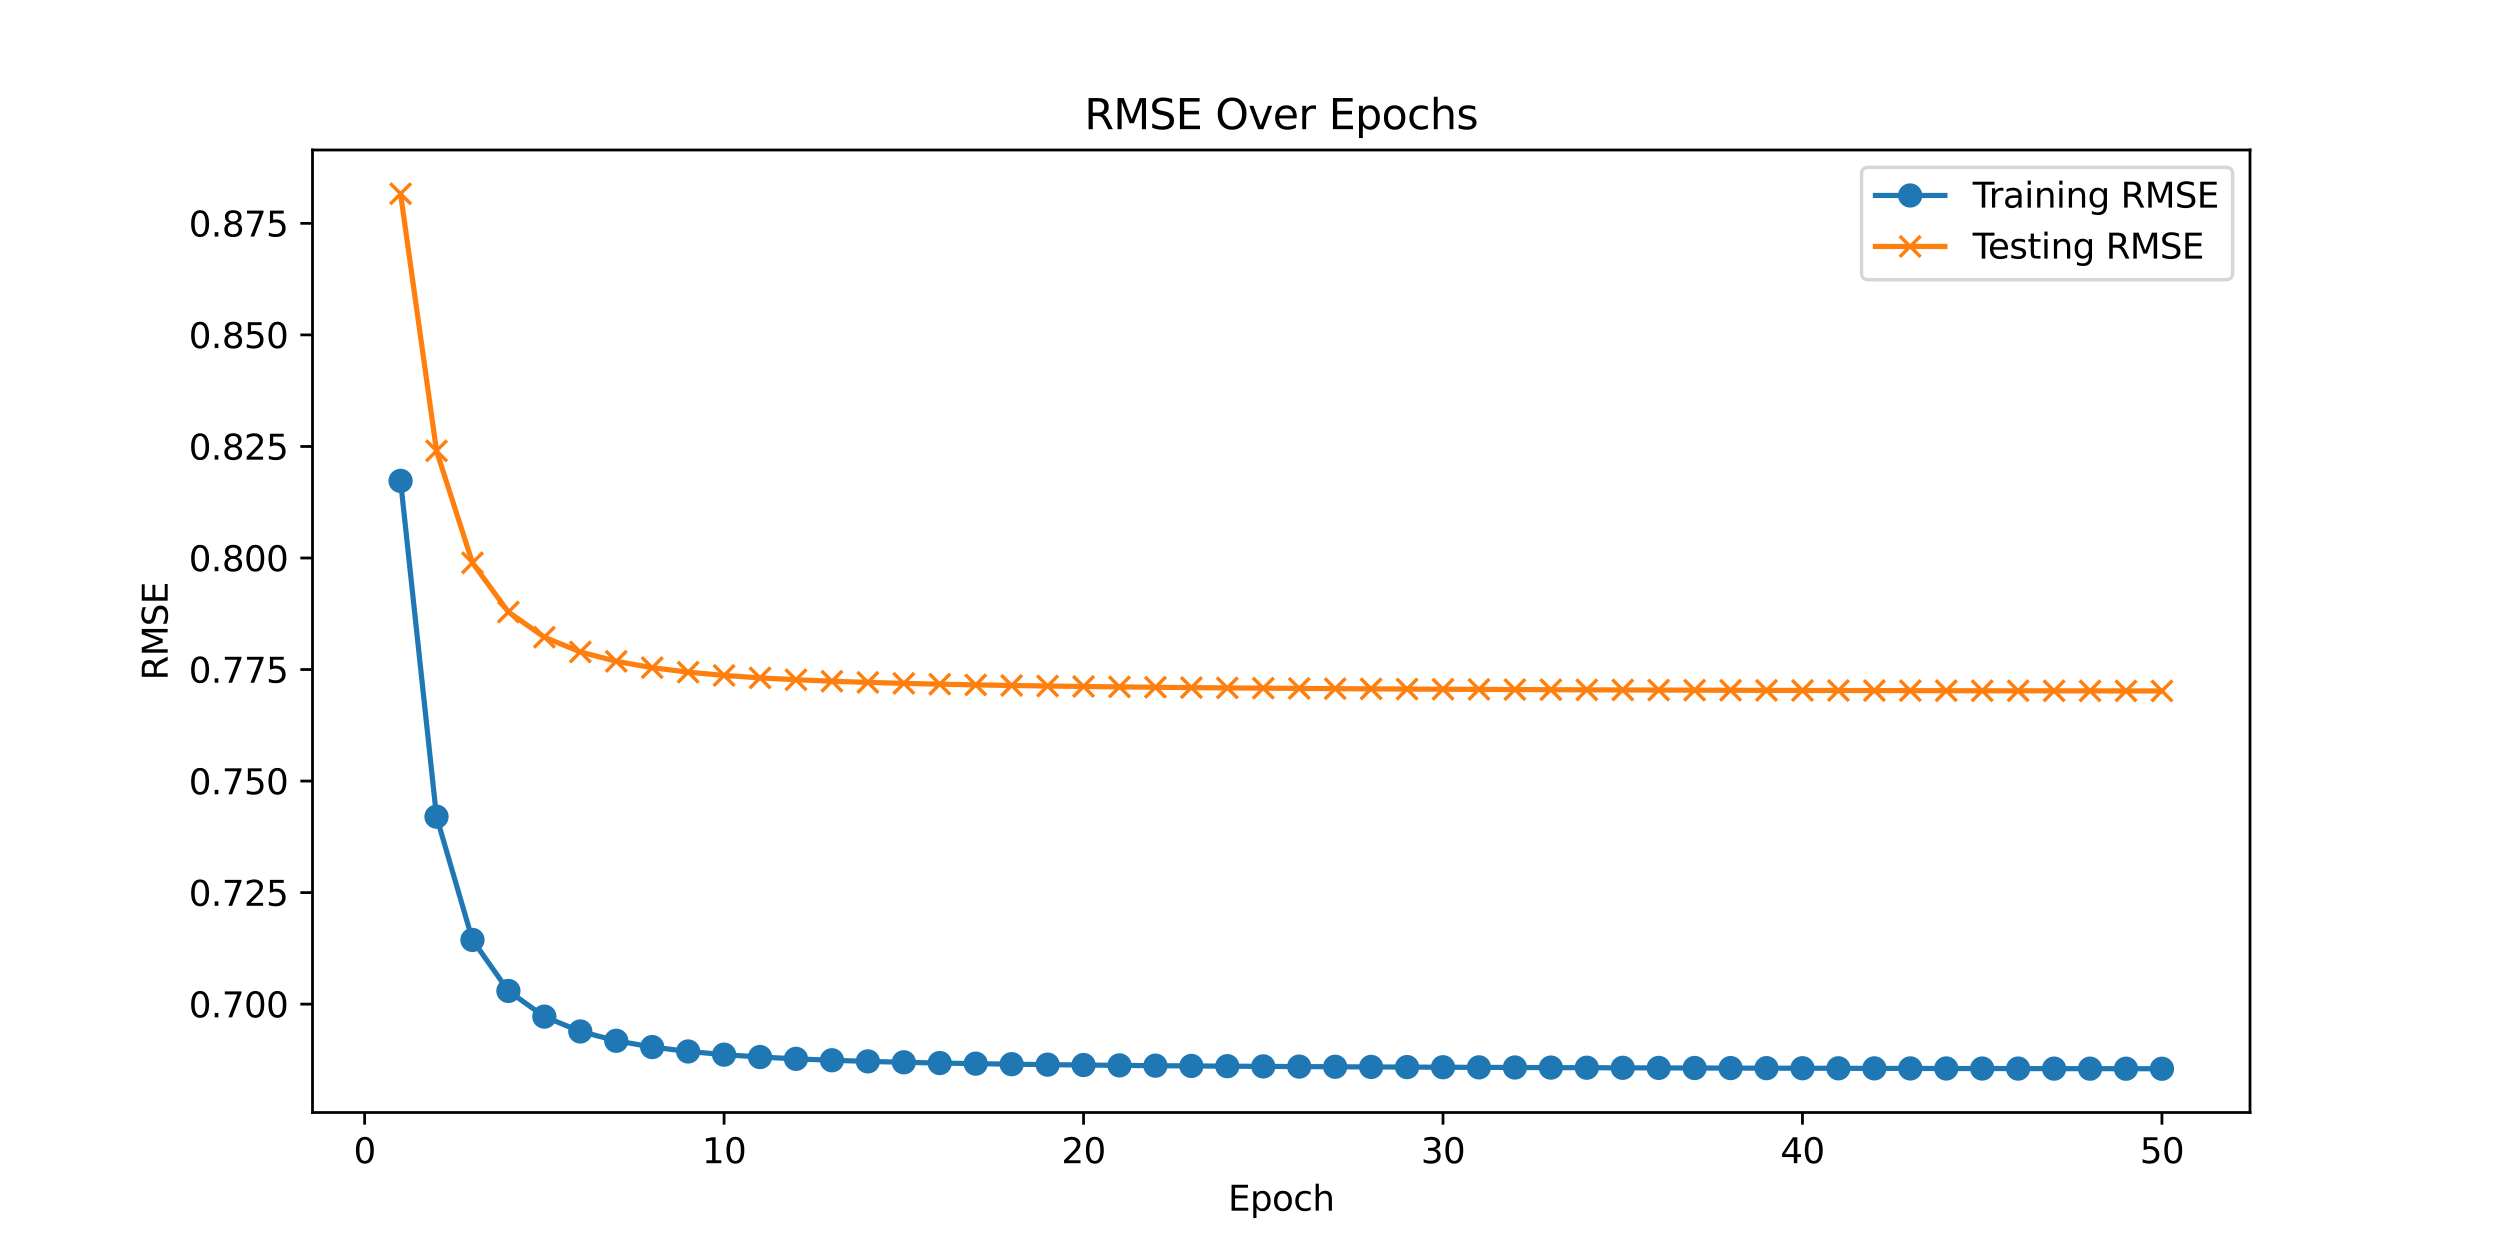 <?xml version="1.0" encoding="utf-8" standalone="no"?>
<!DOCTYPE svg PUBLIC "-//W3C//DTD SVG 1.1//EN"
  "http://www.w3.org/Graphics/SVG/1.1/DTD/svg11.dtd">
<svg xmlns:xlink="http://www.w3.org/1999/xlink" width="720pt" height="360pt" viewBox="0 0 720 360" xmlns="http://www.w3.org/2000/svg" version="1.1">
 <defs>
  <style type="text/css">*{stroke-linejoin: round; stroke-linecap: butt}</style>
 </defs>
 <g id="figure_1">
  <g id="patch_1">
   <path d="M 0 360 
L 720 360 
L 720 0 
L 0 0 
z
" style="fill: #ffffff"/>
  </g>
  <g id="axes_1">
   <g id="patch_2">
    <path d="M 90 320.4 
L 648 320.4 
L 648 43.2 
L 90 43.2 
z
" style="fill: #ffffff"/>
   </g>
   <g id="matplotlib.axis_1">
    <g id="xtick_1">
     <g id="line2d_1">
      <defs>
       <path id="m7d81dc6a56" d="M 0 0 
L 0 3.5 
" style="stroke: #000000; stroke-width: 0.8"/>
      </defs>
      <g>
       <use xlink:href="#m7d81dc6a56" x="105.011" y="320.4" style="stroke: #000000; stroke-width: 0.8"/>
      </g>
     </g>
     <g id="text_1">
      <!-- 0 -->
      <g transform="translate(101.83 334.998) scale(0.1 -0.1)">
       <defs>
        <path id="DejaVuSans-30" d="M 2034 4250 
Q 1547 4250 1301 3770 
Q 1056 3291 1056 2328 
Q 1056 1369 1301 889 
Q 1547 409 2034 409 
Q 2525 409 2770 889 
Q 3016 1369 3016 2328 
Q 3016 3291 2770 3770 
Q 2525 4250 2034 4250 
z
M 2034 4750 
Q 2819 4750 3233 4129 
Q 3647 3509 3647 2328 
Q 3647 1150 3233 529 
Q 2819 -91 2034 -91 
Q 1250 -91 836 529 
Q 422 1150 422 2328 
Q 422 3509 836 4129 
Q 1250 4750 2034 4750 
z
" transform="scale(0.016)"/>
       </defs>
       <use xlink:href="#DejaVuSans-30"/>
      </g>
     </g>
    </g>
    <g id="xtick_2">
     <g id="line2d_2">
      <g>
       <use xlink:href="#m7d81dc6a56" x="208.536" y="320.4" style="stroke: #000000; stroke-width: 0.8"/>
      </g>
     </g>
     <g id="text_2">
      <!-- 10 -->
      <g transform="translate(202.174 334.998) scale(0.1 -0.1)">
       <defs>
        <path id="DejaVuSans-31" d="M 794 531 
L 1825 531 
L 1825 4091 
L 703 3866 
L 703 4441 
L 1819 4666 
L 2450 4666 
L 2450 531 
L 3481 531 
L 3481 0 
L 794 0 
L 794 531 
z
" transform="scale(0.016)"/>
       </defs>
       <use xlink:href="#DejaVuSans-31"/>
       <use xlink:href="#DejaVuSans-30" transform="translate(63.623 0)"/>
      </g>
     </g>
    </g>
    <g id="xtick_3">
     <g id="line2d_3">
      <g>
       <use xlink:href="#m7d81dc6a56" x="312.061" y="320.4" style="stroke: #000000; stroke-width: 0.8"/>
      </g>
     </g>
     <g id="text_3">
      <!-- 20 -->
      <g transform="translate(305.699 334.998) scale(0.1 -0.1)">
       <defs>
        <path id="DejaVuSans-32" d="M 1228 531 
L 3431 531 
L 3431 0 
L 469 0 
L 469 531 
Q 828 903 1448 1529 
Q 2069 2156 2228 2338 
Q 2531 2678 2651 2914 
Q 2772 3150 2772 3378 
Q 2772 3750 2511 3984 
Q 2250 4219 1831 4219 
Q 1534 4219 1204 4116 
Q 875 4013 500 3803 
L 500 4441 
Q 881 4594 1212 4672 
Q 1544 4750 1819 4750 
Q 2544 4750 2975 4387 
Q 3406 4025 3406 3419 
Q 3406 3131 3298 2873 
Q 3191 2616 2906 2266 
Q 2828 2175 2409 1742 
Q 1991 1309 1228 531 
z
" transform="scale(0.016)"/>
       </defs>
       <use xlink:href="#DejaVuSans-32"/>
       <use xlink:href="#DejaVuSans-30" transform="translate(63.623 0)"/>
      </g>
     </g>
    </g>
    <g id="xtick_4">
     <g id="line2d_4">
      <g>
       <use xlink:href="#m7d81dc6a56" x="415.586" y="320.4" style="stroke: #000000; stroke-width: 0.8"/>
      </g>
     </g>
     <g id="text_4">
      <!-- 30 -->
      <g transform="translate(409.224 334.998) scale(0.1 -0.1)">
       <defs>
        <path id="DejaVuSans-33" d="M 2597 2516 
Q 3050 2419 3304 2112 
Q 3559 1806 3559 1356 
Q 3559 666 3084 287 
Q 2609 -91 1734 -91 
Q 1441 -91 1130 -33 
Q 819 25 488 141 
L 488 750 
Q 750 597 1062 519 
Q 1375 441 1716 441 
Q 2309 441 2620 675 
Q 2931 909 2931 1356 
Q 2931 1769 2642 2001 
Q 2353 2234 1838 2234 
L 1294 2234 
L 1294 2753 
L 1863 2753 
Q 2328 2753 2575 2939 
Q 2822 3125 2822 3475 
Q 2822 3834 2567 4026 
Q 2313 4219 1838 4219 
Q 1578 4219 1281 4162 
Q 984 4106 628 3988 
L 628 4550 
Q 988 4650 1302 4700 
Q 1616 4750 1894 4750 
Q 2613 4750 3031 4423 
Q 3450 4097 3450 3541 
Q 3450 3153 3228 2886 
Q 3006 2619 2597 2516 
z
" transform="scale(0.016)"/>
       </defs>
       <use xlink:href="#DejaVuSans-33"/>
       <use xlink:href="#DejaVuSans-30" transform="translate(63.623 0)"/>
      </g>
     </g>
    </g>
    <g id="xtick_5">
     <g id="line2d_5">
      <g>
       <use xlink:href="#m7d81dc6a56" x="519.111" y="320.4" style="stroke: #000000; stroke-width: 0.8"/>
      </g>
     </g>
     <g id="text_5">
      <!-- 40 -->
      <g transform="translate(512.749 334.998) scale(0.1 -0.1)">
       <defs>
        <path id="DejaVuSans-34" d="M 2419 4116 
L 825 1625 
L 2419 1625 
L 2419 4116 
z
M 2253 4666 
L 3047 4666 
L 3047 1625 
L 3713 1625 
L 3713 1100 
L 3047 1100 
L 3047 0 
L 2419 0 
L 2419 1100 
L 313 1100 
L 313 1709 
L 2253 4666 
z
" transform="scale(0.016)"/>
       </defs>
       <use xlink:href="#DejaVuSans-34"/>
       <use xlink:href="#DejaVuSans-30" transform="translate(63.623 0)"/>
      </g>
     </g>
    </g>
    <g id="xtick_6">
     <g id="line2d_6">
      <g>
       <use xlink:href="#m7d81dc6a56" x="622.636" y="320.4" style="stroke: #000000; stroke-width: 0.8"/>
      </g>
     </g>
     <g id="text_6">
      <!-- 50 -->
      <g transform="translate(616.274 334.998) scale(0.1 -0.1)">
       <defs>
        <path id="DejaVuSans-35" d="M 691 4666 
L 3169 4666 
L 3169 4134 
L 1269 4134 
L 1269 2991 
Q 1406 3038 1543 3061 
Q 1681 3084 1819 3084 
Q 2600 3084 3056 2656 
Q 3513 2228 3513 1497 
Q 3513 744 3044 326 
Q 2575 -91 1722 -91 
Q 1428 -91 1123 -41 
Q 819 9 494 109 
L 494 744 
Q 775 591 1075 516 
Q 1375 441 1709 441 
Q 2250 441 2565 725 
Q 2881 1009 2881 1497 
Q 2881 1984 2565 2268 
Q 2250 2553 1709 2553 
Q 1456 2553 1204 2497 
Q 953 2441 691 2322 
L 691 4666 
z
" transform="scale(0.016)"/>
       </defs>
       <use xlink:href="#DejaVuSans-35"/>
       <use xlink:href="#DejaVuSans-30" transform="translate(63.623 0)"/>
      </g>
     </g>
    </g>
    <g id="text_7">
     <!-- Epoch -->
     <g transform="translate(353.689 348.677) scale(0.1 -0.1)">
      <defs>
       <path id="DejaVuSans-45" d="M 628 4666 
L 3578 4666 
L 3578 4134 
L 1259 4134 
L 1259 2753 
L 3481 2753 
L 3481 2222 
L 1259 2222 
L 1259 531 
L 3634 531 
L 3634 0 
L 628 0 
L 628 4666 
z
" transform="scale(0.016)"/>
       <path id="DejaVuSans-70" d="M 1159 525 
L 1159 -1331 
L 581 -1331 
L 581 3500 
L 1159 3500 
L 1159 2969 
Q 1341 3281 1617 3432 
Q 1894 3584 2278 3584 
Q 2916 3584 3314 3078 
Q 3713 2572 3713 1747 
Q 3713 922 3314 415 
Q 2916 -91 2278 -91 
Q 1894 -91 1617 61 
Q 1341 213 1159 525 
z
M 3116 1747 
Q 3116 2381 2855 2742 
Q 2594 3103 2138 3103 
Q 1681 3103 1420 2742 
Q 1159 2381 1159 1747 
Q 1159 1113 1420 752 
Q 1681 391 2138 391 
Q 2594 391 2855 752 
Q 3116 1113 3116 1747 
z
" transform="scale(0.016)"/>
       <path id="DejaVuSans-6f" d="M 1959 3097 
Q 1497 3097 1228 2736 
Q 959 2375 959 1747 
Q 959 1119 1226 758 
Q 1494 397 1959 397 
Q 2419 397 2687 759 
Q 2956 1122 2956 1747 
Q 2956 2369 2687 2733 
Q 2419 3097 1959 3097 
z
M 1959 3584 
Q 2709 3584 3137 3096 
Q 3566 2609 3566 1747 
Q 3566 888 3137 398 
Q 2709 -91 1959 -91 
Q 1206 -91 779 398 
Q 353 888 353 1747 
Q 353 2609 779 3096 
Q 1206 3584 1959 3584 
z
" transform="scale(0.016)"/>
       <path id="DejaVuSans-63" d="M 3122 3366 
L 3122 2828 
Q 2878 2963 2633 3030 
Q 2388 3097 2138 3097 
Q 1578 3097 1268 2742 
Q 959 2388 959 1747 
Q 959 1106 1268 751 
Q 1578 397 2138 397 
Q 2388 397 2633 464 
Q 2878 531 3122 666 
L 3122 134 
Q 2881 22 2623 -34 
Q 2366 -91 2075 -91 
Q 1284 -91 818 406 
Q 353 903 353 1747 
Q 353 2603 823 3093 
Q 1294 3584 2113 3584 
Q 2378 3584 2631 3529 
Q 2884 3475 3122 3366 
z
" transform="scale(0.016)"/>
       <path id="DejaVuSans-68" d="M 3513 2113 
L 3513 0 
L 2938 0 
L 2938 2094 
Q 2938 2591 2744 2837 
Q 2550 3084 2163 3084 
Q 1697 3084 1428 2787 
Q 1159 2491 1159 1978 
L 1159 0 
L 581 0 
L 581 4863 
L 1159 4863 
L 1159 2956 
Q 1366 3272 1645 3428 
Q 1925 3584 2291 3584 
Q 2894 3584 3203 3211 
Q 3513 2838 3513 2113 
z
" transform="scale(0.016)"/>
      </defs>
      <use xlink:href="#DejaVuSans-45"/>
      <use xlink:href="#DejaVuSans-70" transform="translate(63.184 0)"/>
      <use xlink:href="#DejaVuSans-6f" transform="translate(126.66 0)"/>
      <use xlink:href="#DejaVuSans-63" transform="translate(187.842 0)"/>
      <use xlink:href="#DejaVuSans-68" transform="translate(242.822 0)"/>
     </g>
    </g>
   </g>
   <g id="matplotlib.axis_2">
    <g id="ytick_1">
     <g id="line2d_7">
      <defs>
       <path id="m07356f9bfa" d="M 0 0 
L -3.5 0 
" style="stroke: #000000; stroke-width: 0.8"/>
      </defs>
      <g>
       <use xlink:href="#m07356f9bfa" x="90" y="289.197" style="stroke: #000000; stroke-width: 0.8"/>
      </g>
     </g>
     <g id="text_8">
      <!-- 0.700 -->
      <g transform="translate(54.372 292.997) scale(0.1 -0.1)">
       <defs>
        <path id="DejaVuSans-2e" d="M 684 794 
L 1344 794 
L 1344 0 
L 684 0 
L 684 794 
z
" transform="scale(0.016)"/>
        <path id="DejaVuSans-37" d="M 525 4666 
L 3525 4666 
L 3525 4397 
L 1831 0 
L 1172 0 
L 2766 4134 
L 525 4134 
L 525 4666 
z
" transform="scale(0.016)"/>
       </defs>
       <use xlink:href="#DejaVuSans-30"/>
       <use xlink:href="#DejaVuSans-2e" transform="translate(63.623 0)"/>
       <use xlink:href="#DejaVuSans-37" transform="translate(95.41 0)"/>
       <use xlink:href="#DejaVuSans-30" transform="translate(159.033 0)"/>
       <use xlink:href="#DejaVuSans-30" transform="translate(222.656 0)"/>
      </g>
     </g>
    </g>
    <g id="ytick_2">
     <g id="line2d_8">
      <g>
       <use xlink:href="#m07356f9bfa" x="90" y="257.073" style="stroke: #000000; stroke-width: 0.8"/>
      </g>
     </g>
     <g id="text_9">
      <!-- 0.725 -->
      <g transform="translate(54.372 260.872) scale(0.1 -0.1)">
       <use xlink:href="#DejaVuSans-30"/>
       <use xlink:href="#DejaVuSans-2e" transform="translate(63.623 0)"/>
       <use xlink:href="#DejaVuSans-37" transform="translate(95.41 0)"/>
       <use xlink:href="#DejaVuSans-32" transform="translate(159.033 0)"/>
       <use xlink:href="#DejaVuSans-35" transform="translate(222.656 0)"/>
      </g>
     </g>
    </g>
    <g id="ytick_3">
     <g id="line2d_9">
      <g>
       <use xlink:href="#m07356f9bfa" x="90" y="224.949" style="stroke: #000000; stroke-width: 0.8"/>
      </g>
     </g>
     <g id="text_10">
      <!-- 0.750 -->
      <g transform="translate(54.372 228.748) scale(0.1 -0.1)">
       <use xlink:href="#DejaVuSans-30"/>
       <use xlink:href="#DejaVuSans-2e" transform="translate(63.623 0)"/>
       <use xlink:href="#DejaVuSans-37" transform="translate(95.41 0)"/>
       <use xlink:href="#DejaVuSans-35" transform="translate(159.033 0)"/>
       <use xlink:href="#DejaVuSans-30" transform="translate(222.656 0)"/>
      </g>
     </g>
    </g>
    <g id="ytick_4">
     <g id="line2d_10">
      <g>
       <use xlink:href="#m07356f9bfa" x="90" y="192.825" style="stroke: #000000; stroke-width: 0.8"/>
      </g>
     </g>
     <g id="text_11">
      <!-- 0.775 -->
      <g transform="translate(54.372 196.624) scale(0.1 -0.1)">
       <use xlink:href="#DejaVuSans-30"/>
       <use xlink:href="#DejaVuSans-2e" transform="translate(63.623 0)"/>
       <use xlink:href="#DejaVuSans-37" transform="translate(95.41 0)"/>
       <use xlink:href="#DejaVuSans-37" transform="translate(159.033 0)"/>
       <use xlink:href="#DejaVuSans-35" transform="translate(222.656 0)"/>
      </g>
     </g>
    </g>
    <g id="ytick_5">
     <g id="line2d_11">
      <g>
       <use xlink:href="#m07356f9bfa" x="90" y="160.701" style="stroke: #000000; stroke-width: 0.8"/>
      </g>
     </g>
     <g id="text_12">
      <!-- 0.800 -->
      <g transform="translate(54.372 164.5) scale(0.1 -0.1)">
       <defs>
        <path id="DejaVuSans-38" d="M 2034 2216 
Q 1584 2216 1326 1975 
Q 1069 1734 1069 1313 
Q 1069 891 1326 650 
Q 1584 409 2034 409 
Q 2484 409 2743 651 
Q 3003 894 3003 1313 
Q 3003 1734 2745 1975 
Q 2488 2216 2034 2216 
z
M 1403 2484 
Q 997 2584 770 2862 
Q 544 3141 544 3541 
Q 544 4100 942 4425 
Q 1341 4750 2034 4750 
Q 2731 4750 3128 4425 
Q 3525 4100 3525 3541 
Q 3525 3141 3298 2862 
Q 3072 2584 2669 2484 
Q 3125 2378 3379 2068 
Q 3634 1759 3634 1313 
Q 3634 634 3220 271 
Q 2806 -91 2034 -91 
Q 1263 -91 848 271 
Q 434 634 434 1313 
Q 434 1759 690 2068 
Q 947 2378 1403 2484 
z
M 1172 3481 
Q 1172 3119 1398 2916 
Q 1625 2713 2034 2713 
Q 2441 2713 2670 2916 
Q 2900 3119 2900 3481 
Q 2900 3844 2670 4047 
Q 2441 4250 2034 4250 
Q 1625 4250 1398 4047 
Q 1172 3844 1172 3481 
z
" transform="scale(0.016)"/>
       </defs>
       <use xlink:href="#DejaVuSans-30"/>
       <use xlink:href="#DejaVuSans-2e" transform="translate(63.623 0)"/>
       <use xlink:href="#DejaVuSans-38" transform="translate(95.41 0)"/>
       <use xlink:href="#DejaVuSans-30" transform="translate(159.033 0)"/>
       <use xlink:href="#DejaVuSans-30" transform="translate(222.656 0)"/>
      </g>
     </g>
    </g>
    <g id="ytick_6">
     <g id="line2d_12">
      <g>
       <use xlink:href="#m07356f9bfa" x="90" y="128.576" style="stroke: #000000; stroke-width: 0.8"/>
      </g>
     </g>
     <g id="text_13">
      <!-- 0.825 -->
      <g transform="translate(54.372 132.376) scale(0.1 -0.1)">
       <use xlink:href="#DejaVuSans-30"/>
       <use xlink:href="#DejaVuSans-2e" transform="translate(63.623 0)"/>
       <use xlink:href="#DejaVuSans-38" transform="translate(95.41 0)"/>
       <use xlink:href="#DejaVuSans-32" transform="translate(159.033 0)"/>
       <use xlink:href="#DejaVuSans-35" transform="translate(222.656 0)"/>
      </g>
     </g>
    </g>
    <g id="ytick_7">
     <g id="line2d_13">
      <g>
       <use xlink:href="#m07356f9bfa" x="90" y="96.452" style="stroke: #000000; stroke-width: 0.8"/>
      </g>
     </g>
     <g id="text_14">
      <!-- 0.850 -->
      <g transform="translate(54.372 100.251) scale(0.1 -0.1)">
       <use xlink:href="#DejaVuSans-30"/>
       <use xlink:href="#DejaVuSans-2e" transform="translate(63.623 0)"/>
       <use xlink:href="#DejaVuSans-38" transform="translate(95.41 0)"/>
       <use xlink:href="#DejaVuSans-35" transform="translate(159.033 0)"/>
       <use xlink:href="#DejaVuSans-30" transform="translate(222.656 0)"/>
      </g>
     </g>
    </g>
    <g id="ytick_8">
     <g id="line2d_14">
      <g>
       <use xlink:href="#m07356f9bfa" x="90" y="64.328" style="stroke: #000000; stroke-width: 0.8"/>
      </g>
     </g>
     <g id="text_15">
      <!-- 0.875 -->
      <g transform="translate(54.372 68.127) scale(0.1 -0.1)">
       <use xlink:href="#DejaVuSans-30"/>
       <use xlink:href="#DejaVuSans-2e" transform="translate(63.623 0)"/>
       <use xlink:href="#DejaVuSans-38" transform="translate(95.41 0)"/>
       <use xlink:href="#DejaVuSans-37" transform="translate(159.033 0)"/>
       <use xlink:href="#DejaVuSans-35" transform="translate(222.656 0)"/>
      </g>
     </g>
    </g>
    <g id="text_16">
     <!-- RMSE -->
     <g transform="translate(48.292 195.922) rotate(-90) scale(0.1 -0.1)">
      <defs>
       <path id="DejaVuSans-52" d="M 2841 2188 
Q 3044 2119 3236 1894 
Q 3428 1669 3622 1275 
L 4263 0 
L 3584 0 
L 2988 1197 
Q 2756 1666 2539 1819 
Q 2322 1972 1947 1972 
L 1259 1972 
L 1259 0 
L 628 0 
L 628 4666 
L 2053 4666 
Q 2853 4666 3247 4331 
Q 3641 3997 3641 3322 
Q 3641 2881 3436 2590 
Q 3231 2300 2841 2188 
z
M 1259 4147 
L 1259 2491 
L 2053 2491 
Q 2509 2491 2742 2702 
Q 2975 2913 2975 3322 
Q 2975 3731 2742 3939 
Q 2509 4147 2053 4147 
L 1259 4147 
z
" transform="scale(0.016)"/>
       <path id="DejaVuSans-4d" d="M 628 4666 
L 1569 4666 
L 2759 1491 
L 3956 4666 
L 4897 4666 
L 4897 0 
L 4281 0 
L 4281 4097 
L 3078 897 
L 2444 897 
L 1241 4097 
L 1241 0 
L 628 0 
L 628 4666 
z
" transform="scale(0.016)"/>
       <path id="DejaVuSans-53" d="M 3425 4513 
L 3425 3897 
Q 3066 4069 2747 4153 
Q 2428 4238 2131 4238 
Q 1616 4238 1336 4038 
Q 1056 3838 1056 3469 
Q 1056 3159 1242 3001 
Q 1428 2844 1947 2747 
L 2328 2669 
Q 3034 2534 3370 2195 
Q 3706 1856 3706 1288 
Q 3706 609 3251 259 
Q 2797 -91 1919 -91 
Q 1588 -91 1214 -16 
Q 841 59 441 206 
L 441 856 
Q 825 641 1194 531 
Q 1563 422 1919 422 
Q 2459 422 2753 634 
Q 3047 847 3047 1241 
Q 3047 1584 2836 1778 
Q 2625 1972 2144 2069 
L 1759 2144 
Q 1053 2284 737 2584 
Q 422 2884 422 3419 
Q 422 4038 858 4394 
Q 1294 4750 2059 4750 
Q 2388 4750 2728 4690 
Q 3069 4631 3425 4513 
z
" transform="scale(0.016)"/>
      </defs>
      <use xlink:href="#DejaVuSans-52"/>
      <use xlink:href="#DejaVuSans-4d" transform="translate(69.482 0)"/>
      <use xlink:href="#DejaVuSans-53" transform="translate(155.762 0)"/>
      <use xlink:href="#DejaVuSans-45" transform="translate(219.238 0)"/>
     </g>
    </g>
   </g>
   <g id="line2d_15">
    <path d="M 115.364 138.493 
L 125.716 235.201 
L 136.069 270.701 
L 146.421 285.395 
L 156.774 292.79 
L 167.126 297.059 
L 177.479 299.749 
L 187.831 301.554 
L 198.184 302.821 
L 208.536 303.742 
L 218.889 304.428 
L 229.241 304.95 
L 239.594 305.357 
L 249.946 305.679 
L 260.299 305.94 
L 270.651 306.154 
L 281.004 306.333 
L 291.356 306.485 
L 301.709 306.615 
L 312.061 306.727 
L 322.414 306.826 
L 332.766 306.913 
L 343.119 306.99 
L 353.471 307.059 
L 363.824 307.121 
L 374.176 307.178 
L 384.529 307.23 
L 394.881 307.278 
L 405.234 307.322 
L 415.586 307.363 
L 425.939 307.401 
L 436.291 307.436 
L 446.644 307.47 
L 456.996 307.501 
L 467.349 307.53 
L 477.701 307.557 
L 488.054 307.583 
L 498.406 307.607 
L 508.759 307.63 
L 519.111 307.651 
L 529.464 307.671 
L 539.816 307.689 
L 550.169 307.706 
L 560.521 307.723 
L 570.874 307.738 
L 581.226 307.752 
L 591.579 307.765 
L 601.931 307.778 
L 612.284 307.789 
L 622.636 307.8 
" clip-path="url(#p466576f677)" style="fill: none; stroke: #1f77b4; stroke-width: 1.5; stroke-linecap: square"/>
    <defs>
     <path id="mec3ebb5666" d="M 0 3 
C 0.796 3 1.559 2.684 2.121 2.121 
C 2.684 1.559 3 0.796 3 0 
C 3 -0.796 2.684 -1.559 2.121 -2.121 
C 1.559 -2.684 0.796 -3 0 -3 
C -0.796 -3 -1.559 -2.684 -2.121 -2.121 
C -2.684 -1.559 -3 -0.796 -3 0 
C -3 0.796 -2.684 1.559 -2.121 2.121 
C -1.559 2.684 -0.796 3 0 3 
z
" style="stroke: #1f77b4"/>
    </defs>
    <g clip-path="url(#p466576f677)">
     <use xlink:href="#mec3ebb5666" x="115.364" y="138.493" style="fill: #1f77b4; stroke: #1f77b4"/>
     <use xlink:href="#mec3ebb5666" x="125.716" y="235.201" style="fill: #1f77b4; stroke: #1f77b4"/>
     <use xlink:href="#mec3ebb5666" x="136.069" y="270.701" style="fill: #1f77b4; stroke: #1f77b4"/>
     <use xlink:href="#mec3ebb5666" x="146.421" y="285.395" style="fill: #1f77b4; stroke: #1f77b4"/>
     <use xlink:href="#mec3ebb5666" x="156.774" y="292.79" style="fill: #1f77b4; stroke: #1f77b4"/>
     <use xlink:href="#mec3ebb5666" x="167.126" y="297.059" style="fill: #1f77b4; stroke: #1f77b4"/>
     <use xlink:href="#mec3ebb5666" x="177.479" y="299.749" style="fill: #1f77b4; stroke: #1f77b4"/>
     <use xlink:href="#mec3ebb5666" x="187.831" y="301.554" style="fill: #1f77b4; stroke: #1f77b4"/>
     <use xlink:href="#mec3ebb5666" x="198.184" y="302.821" style="fill: #1f77b4; stroke: #1f77b4"/>
     <use xlink:href="#mec3ebb5666" x="208.536" y="303.742" style="fill: #1f77b4; stroke: #1f77b4"/>
     <use xlink:href="#mec3ebb5666" x="218.889" y="304.428" style="fill: #1f77b4; stroke: #1f77b4"/>
     <use xlink:href="#mec3ebb5666" x="229.241" y="304.95" style="fill: #1f77b4; stroke: #1f77b4"/>
     <use xlink:href="#mec3ebb5666" x="239.594" y="305.357" style="fill: #1f77b4; stroke: #1f77b4"/>
     <use xlink:href="#mec3ebb5666" x="249.946" y="305.679" style="fill: #1f77b4; stroke: #1f77b4"/>
     <use xlink:href="#mec3ebb5666" x="260.299" y="305.94" style="fill: #1f77b4; stroke: #1f77b4"/>
     <use xlink:href="#mec3ebb5666" x="270.651" y="306.154" style="fill: #1f77b4; stroke: #1f77b4"/>
     <use xlink:href="#mec3ebb5666" x="281.004" y="306.333" style="fill: #1f77b4; stroke: #1f77b4"/>
     <use xlink:href="#mec3ebb5666" x="291.356" y="306.485" style="fill: #1f77b4; stroke: #1f77b4"/>
     <use xlink:href="#mec3ebb5666" x="301.709" y="306.615" style="fill: #1f77b4; stroke: #1f77b4"/>
     <use xlink:href="#mec3ebb5666" x="312.061" y="306.727" style="fill: #1f77b4; stroke: #1f77b4"/>
     <use xlink:href="#mec3ebb5666" x="322.414" y="306.826" style="fill: #1f77b4; stroke: #1f77b4"/>
     <use xlink:href="#mec3ebb5666" x="332.766" y="306.913" style="fill: #1f77b4; stroke: #1f77b4"/>
     <use xlink:href="#mec3ebb5666" x="343.119" y="306.99" style="fill: #1f77b4; stroke: #1f77b4"/>
     <use xlink:href="#mec3ebb5666" x="353.471" y="307.059" style="fill: #1f77b4; stroke: #1f77b4"/>
     <use xlink:href="#mec3ebb5666" x="363.824" y="307.121" style="fill: #1f77b4; stroke: #1f77b4"/>
     <use xlink:href="#mec3ebb5666" x="374.176" y="307.178" style="fill: #1f77b4; stroke: #1f77b4"/>
     <use xlink:href="#mec3ebb5666" x="384.529" y="307.23" style="fill: #1f77b4; stroke: #1f77b4"/>
     <use xlink:href="#mec3ebb5666" x="394.881" y="307.278" style="fill: #1f77b4; stroke: #1f77b4"/>
     <use xlink:href="#mec3ebb5666" x="405.234" y="307.322" style="fill: #1f77b4; stroke: #1f77b4"/>
     <use xlink:href="#mec3ebb5666" x="415.586" y="307.363" style="fill: #1f77b4; stroke: #1f77b4"/>
     <use xlink:href="#mec3ebb5666" x="425.939" y="307.401" style="fill: #1f77b4; stroke: #1f77b4"/>
     <use xlink:href="#mec3ebb5666" x="436.291" y="307.436" style="fill: #1f77b4; stroke: #1f77b4"/>
     <use xlink:href="#mec3ebb5666" x="446.644" y="307.47" style="fill: #1f77b4; stroke: #1f77b4"/>
     <use xlink:href="#mec3ebb5666" x="456.996" y="307.501" style="fill: #1f77b4; stroke: #1f77b4"/>
     <use xlink:href="#mec3ebb5666" x="467.349" y="307.53" style="fill: #1f77b4; stroke: #1f77b4"/>
     <use xlink:href="#mec3ebb5666" x="477.701" y="307.557" style="fill: #1f77b4; stroke: #1f77b4"/>
     <use xlink:href="#mec3ebb5666" x="488.054" y="307.583" style="fill: #1f77b4; stroke: #1f77b4"/>
     <use xlink:href="#mec3ebb5666" x="498.406" y="307.607" style="fill: #1f77b4; stroke: #1f77b4"/>
     <use xlink:href="#mec3ebb5666" x="508.759" y="307.63" style="fill: #1f77b4; stroke: #1f77b4"/>
     <use xlink:href="#mec3ebb5666" x="519.111" y="307.651" style="fill: #1f77b4; stroke: #1f77b4"/>
     <use xlink:href="#mec3ebb5666" x="529.464" y="307.671" style="fill: #1f77b4; stroke: #1f77b4"/>
     <use xlink:href="#mec3ebb5666" x="539.816" y="307.689" style="fill: #1f77b4; stroke: #1f77b4"/>
     <use xlink:href="#mec3ebb5666" x="550.169" y="307.706" style="fill: #1f77b4; stroke: #1f77b4"/>
     <use xlink:href="#mec3ebb5666" x="560.521" y="307.723" style="fill: #1f77b4; stroke: #1f77b4"/>
     <use xlink:href="#mec3ebb5666" x="570.874" y="307.738" style="fill: #1f77b4; stroke: #1f77b4"/>
     <use xlink:href="#mec3ebb5666" x="581.226" y="307.752" style="fill: #1f77b4; stroke: #1f77b4"/>
     <use xlink:href="#mec3ebb5666" x="591.579" y="307.765" style="fill: #1f77b4; stroke: #1f77b4"/>
     <use xlink:href="#mec3ebb5666" x="601.931" y="307.778" style="fill: #1f77b4; stroke: #1f77b4"/>
     <use xlink:href="#mec3ebb5666" x="612.284" y="307.789" style="fill: #1f77b4; stroke: #1f77b4"/>
     <use xlink:href="#mec3ebb5666" x="622.636" y="307.8" style="fill: #1f77b4; stroke: #1f77b4"/>
    </g>
   </g>
   <g id="line2d_16">
    <path d="M 115.364 55.8 
L 125.716 129.836 
L 136.069 162.094 
L 146.421 176.262 
L 156.774 183.517 
L 167.126 187.762 
L 177.479 190.467 
L 187.831 192.295 
L 198.184 193.585 
L 208.536 194.525 
L 218.889 195.229 
L 229.241 195.768 
L 239.594 196.191 
L 249.946 196.531 
L 260.299 196.811 
L 270.651 197.046 
L 281.004 197.246 
L 291.356 197.42 
L 301.709 197.572 
L 312.061 197.706 
L 322.414 197.826 
L 332.766 197.933 
L 343.119 198.029 
L 353.471 198.116 
L 363.824 198.194 
L 374.176 198.266 
L 384.529 198.332 
L 394.881 198.393 
L 405.234 198.448 
L 415.586 198.5 
L 425.939 198.548 
L 436.291 198.592 
L 446.644 198.633 
L 456.996 198.671 
L 467.349 198.706 
L 477.701 198.739 
L 488.054 198.769 
L 498.406 198.797 
L 508.759 198.822 
L 519.111 198.846 
L 529.464 198.867 
L 539.816 198.887 
L 550.169 198.905 
L 560.521 198.921 
L 570.874 198.936 
L 581.226 198.95 
L 591.579 198.962 
L 601.931 198.973 
L 612.284 198.983 
L 622.636 198.992 
" clip-path="url(#p466576f677)" style="fill: none; stroke: #ff7f0e; stroke-width: 1.5; stroke-linecap: square"/>
    <defs>
     <path id="m05bab535fd" d="M -3 3 
L 3 -3 
M -3 -3 
L 3 3 
" style="stroke: #ff7f0e"/>
    </defs>
    <g clip-path="url(#p466576f677)">
     <use xlink:href="#m05bab535fd" x="115.364" y="55.8" style="fill: #ff7f0e; stroke: #ff7f0e"/>
     <use xlink:href="#m05bab535fd" x="125.716" y="129.836" style="fill: #ff7f0e; stroke: #ff7f0e"/>
     <use xlink:href="#m05bab535fd" x="136.069" y="162.094" style="fill: #ff7f0e; stroke: #ff7f0e"/>
     <use xlink:href="#m05bab535fd" x="146.421" y="176.262" style="fill: #ff7f0e; stroke: #ff7f0e"/>
     <use xlink:href="#m05bab535fd" x="156.774" y="183.517" style="fill: #ff7f0e; stroke: #ff7f0e"/>
     <use xlink:href="#m05bab535fd" x="167.126" y="187.762" style="fill: #ff7f0e; stroke: #ff7f0e"/>
     <use xlink:href="#m05bab535fd" x="177.479" y="190.467" style="fill: #ff7f0e; stroke: #ff7f0e"/>
     <use xlink:href="#m05bab535fd" x="187.831" y="192.295" style="fill: #ff7f0e; stroke: #ff7f0e"/>
     <use xlink:href="#m05bab535fd" x="198.184" y="193.585" style="fill: #ff7f0e; stroke: #ff7f0e"/>
     <use xlink:href="#m05bab535fd" x="208.536" y="194.525" style="fill: #ff7f0e; stroke: #ff7f0e"/>
     <use xlink:href="#m05bab535fd" x="218.889" y="195.229" style="fill: #ff7f0e; stroke: #ff7f0e"/>
     <use xlink:href="#m05bab535fd" x="229.241" y="195.768" style="fill: #ff7f0e; stroke: #ff7f0e"/>
     <use xlink:href="#m05bab535fd" x="239.594" y="196.191" style="fill: #ff7f0e; stroke: #ff7f0e"/>
     <use xlink:href="#m05bab535fd" x="249.946" y="196.531" style="fill: #ff7f0e; stroke: #ff7f0e"/>
     <use xlink:href="#m05bab535fd" x="260.299" y="196.811" style="fill: #ff7f0e; stroke: #ff7f0e"/>
     <use xlink:href="#m05bab535fd" x="270.651" y="197.046" style="fill: #ff7f0e; stroke: #ff7f0e"/>
     <use xlink:href="#m05bab535fd" x="281.004" y="197.246" style="fill: #ff7f0e; stroke: #ff7f0e"/>
     <use xlink:href="#m05bab535fd" x="291.356" y="197.42" style="fill: #ff7f0e; stroke: #ff7f0e"/>
     <use xlink:href="#m05bab535fd" x="301.709" y="197.572" style="fill: #ff7f0e; stroke: #ff7f0e"/>
     <use xlink:href="#m05bab535fd" x="312.061" y="197.706" style="fill: #ff7f0e; stroke: #ff7f0e"/>
     <use xlink:href="#m05bab535fd" x="322.414" y="197.826" style="fill: #ff7f0e; stroke: #ff7f0e"/>
     <use xlink:href="#m05bab535fd" x="332.766" y="197.933" style="fill: #ff7f0e; stroke: #ff7f0e"/>
     <use xlink:href="#m05bab535fd" x="343.119" y="198.029" style="fill: #ff7f0e; stroke: #ff7f0e"/>
     <use xlink:href="#m05bab535fd" x="353.471" y="198.116" style="fill: #ff7f0e; stroke: #ff7f0e"/>
     <use xlink:href="#m05bab535fd" x="363.824" y="198.194" style="fill: #ff7f0e; stroke: #ff7f0e"/>
     <use xlink:href="#m05bab535fd" x="374.176" y="198.266" style="fill: #ff7f0e; stroke: #ff7f0e"/>
     <use xlink:href="#m05bab535fd" x="384.529" y="198.332" style="fill: #ff7f0e; stroke: #ff7f0e"/>
     <use xlink:href="#m05bab535fd" x="394.881" y="198.393" style="fill: #ff7f0e; stroke: #ff7f0e"/>
     <use xlink:href="#m05bab535fd" x="405.234" y="198.448" style="fill: #ff7f0e; stroke: #ff7f0e"/>
     <use xlink:href="#m05bab535fd" x="415.586" y="198.5" style="fill: #ff7f0e; stroke: #ff7f0e"/>
     <use xlink:href="#m05bab535fd" x="425.939" y="198.548" style="fill: #ff7f0e; stroke: #ff7f0e"/>
     <use xlink:href="#m05bab535fd" x="436.291" y="198.592" style="fill: #ff7f0e; stroke: #ff7f0e"/>
     <use xlink:href="#m05bab535fd" x="446.644" y="198.633" style="fill: #ff7f0e; stroke: #ff7f0e"/>
     <use xlink:href="#m05bab535fd" x="456.996" y="198.671" style="fill: #ff7f0e; stroke: #ff7f0e"/>
     <use xlink:href="#m05bab535fd" x="467.349" y="198.706" style="fill: #ff7f0e; stroke: #ff7f0e"/>
     <use xlink:href="#m05bab535fd" x="477.701" y="198.739" style="fill: #ff7f0e; stroke: #ff7f0e"/>
     <use xlink:href="#m05bab535fd" x="488.054" y="198.769" style="fill: #ff7f0e; stroke: #ff7f0e"/>
     <use xlink:href="#m05bab535fd" x="498.406" y="198.797" style="fill: #ff7f0e; stroke: #ff7f0e"/>
     <use xlink:href="#m05bab535fd" x="508.759" y="198.822" style="fill: #ff7f0e; stroke: #ff7f0e"/>
     <use xlink:href="#m05bab535fd" x="519.111" y="198.846" style="fill: #ff7f0e; stroke: #ff7f0e"/>
     <use xlink:href="#m05bab535fd" x="529.464" y="198.867" style="fill: #ff7f0e; stroke: #ff7f0e"/>
     <use xlink:href="#m05bab535fd" x="539.816" y="198.887" style="fill: #ff7f0e; stroke: #ff7f0e"/>
     <use xlink:href="#m05bab535fd" x="550.169" y="198.905" style="fill: #ff7f0e; stroke: #ff7f0e"/>
     <use xlink:href="#m05bab535fd" x="560.521" y="198.921" style="fill: #ff7f0e; stroke: #ff7f0e"/>
     <use xlink:href="#m05bab535fd" x="570.874" y="198.936" style="fill: #ff7f0e; stroke: #ff7f0e"/>
     <use xlink:href="#m05bab535fd" x="581.226" y="198.95" style="fill: #ff7f0e; stroke: #ff7f0e"/>
     <use xlink:href="#m05bab535fd" x="591.579" y="198.962" style="fill: #ff7f0e; stroke: #ff7f0e"/>
     <use xlink:href="#m05bab535fd" x="601.931" y="198.973" style="fill: #ff7f0e; stroke: #ff7f0e"/>
     <use xlink:href="#m05bab535fd" x="612.284" y="198.983" style="fill: #ff7f0e; stroke: #ff7f0e"/>
     <use xlink:href="#m05bab535fd" x="622.636" y="198.992" style="fill: #ff7f0e; stroke: #ff7f0e"/>
    </g>
   </g>
   <g id="patch_3">
    <path d="M 90 320.4 
L 90 43.2 
" style="fill: none; stroke: #000000; stroke-width: 0.8; stroke-linejoin: miter; stroke-linecap: square"/>
   </g>
   <g id="patch_4">
    <path d="M 648 320.4 
L 648 43.2 
" style="fill: none; stroke: #000000; stroke-width: 0.8; stroke-linejoin: miter; stroke-linecap: square"/>
   </g>
   <g id="patch_5">
    <path d="M 90 320.4 
L 648 320.4 
" style="fill: none; stroke: #000000; stroke-width: 0.8; stroke-linejoin: miter; stroke-linecap: square"/>
   </g>
   <g id="patch_6">
    <path d="M 90 43.2 
L 648 43.2 
" style="fill: none; stroke: #000000; stroke-width: 0.8; stroke-linejoin: miter; stroke-linecap: square"/>
   </g>
   <g id="text_17">
    <!-- RMSE Over Epochs -->
    <g transform="translate(312.308 37.2) scale(0.12 -0.12)">
     <defs>
      <path id="DejaVuSans-20" transform="scale(0.016)"/>
      <path id="DejaVuSans-4f" d="M 2522 4238 
Q 1834 4238 1429 3725 
Q 1025 3213 1025 2328 
Q 1025 1447 1429 934 
Q 1834 422 2522 422 
Q 3209 422 3611 934 
Q 4013 1447 4013 2328 
Q 4013 3213 3611 3725 
Q 3209 4238 2522 4238 
z
M 2522 4750 
Q 3503 4750 4090 4092 
Q 4678 3434 4678 2328 
Q 4678 1225 4090 567 
Q 3503 -91 2522 -91 
Q 1538 -91 948 565 
Q 359 1222 359 2328 
Q 359 3434 948 4092 
Q 1538 4750 2522 4750 
z
" transform="scale(0.016)"/>
      <path id="DejaVuSans-76" d="M 191 3500 
L 800 3500 
L 1894 563 
L 2988 3500 
L 3597 3500 
L 2284 0 
L 1503 0 
L 191 3500 
z
" transform="scale(0.016)"/>
      <path id="DejaVuSans-65" d="M 3597 1894 
L 3597 1613 
L 953 1613 
Q 991 1019 1311 708 
Q 1631 397 2203 397 
Q 2534 397 2845 478 
Q 3156 559 3463 722 
L 3463 178 
Q 3153 47 2828 -22 
Q 2503 -91 2169 -91 
Q 1331 -91 842 396 
Q 353 884 353 1716 
Q 353 2575 817 3079 
Q 1281 3584 2069 3584 
Q 2775 3584 3186 3129 
Q 3597 2675 3597 1894 
z
M 3022 2063 
Q 3016 2534 2758 2815 
Q 2500 3097 2075 3097 
Q 1594 3097 1305 2825 
Q 1016 2553 972 2059 
L 3022 2063 
z
" transform="scale(0.016)"/>
      <path id="DejaVuSans-72" d="M 2631 2963 
Q 2534 3019 2420 3045 
Q 2306 3072 2169 3072 
Q 1681 3072 1420 2755 
Q 1159 2438 1159 1844 
L 1159 0 
L 581 0 
L 581 3500 
L 1159 3500 
L 1159 2956 
Q 1341 3275 1631 3429 
Q 1922 3584 2338 3584 
Q 2397 3584 2469 3576 
Q 2541 3569 2628 3553 
L 2631 2963 
z
" transform="scale(0.016)"/>
      <path id="DejaVuSans-73" d="M 2834 3397 
L 2834 2853 
Q 2591 2978 2328 3040 
Q 2066 3103 1784 3103 
Q 1356 3103 1142 2972 
Q 928 2841 928 2578 
Q 928 2378 1081 2264 
Q 1234 2150 1697 2047 
L 1894 2003 
Q 2506 1872 2764 1633 
Q 3022 1394 3022 966 
Q 3022 478 2636 193 
Q 2250 -91 1575 -91 
Q 1294 -91 989 -36 
Q 684 19 347 128 
L 347 722 
Q 666 556 975 473 
Q 1284 391 1588 391 
Q 1994 391 2212 530 
Q 2431 669 2431 922 
Q 2431 1156 2273 1281 
Q 2116 1406 1581 1522 
L 1381 1569 
Q 847 1681 609 1914 
Q 372 2147 372 2553 
Q 372 3047 722 3315 
Q 1072 3584 1716 3584 
Q 2034 3584 2315 3537 
Q 2597 3491 2834 3397 
z
" transform="scale(0.016)"/>
     </defs>
     <use xlink:href="#DejaVuSans-52"/>
     <use xlink:href="#DejaVuSans-4d" transform="translate(69.482 0)"/>
     <use xlink:href="#DejaVuSans-53" transform="translate(155.762 0)"/>
     <use xlink:href="#DejaVuSans-45" transform="translate(219.238 0)"/>
     <use xlink:href="#DejaVuSans-20" transform="translate(282.422 0)"/>
     <use xlink:href="#DejaVuSans-4f" transform="translate(314.209 0)"/>
     <use xlink:href="#DejaVuSans-76" transform="translate(392.92 0)"/>
     <use xlink:href="#DejaVuSans-65" transform="translate(452.1 0)"/>
     <use xlink:href="#DejaVuSans-72" transform="translate(513.623 0)"/>
     <use xlink:href="#DejaVuSans-20" transform="translate(554.736 0)"/>
     <use xlink:href="#DejaVuSans-45" transform="translate(586.523 0)"/>
     <use xlink:href="#DejaVuSans-70" transform="translate(649.707 0)"/>
     <use xlink:href="#DejaVuSans-6f" transform="translate(713.184 0)"/>
     <use xlink:href="#DejaVuSans-63" transform="translate(774.365 0)"/>
     <use xlink:href="#DejaVuSans-68" transform="translate(829.346 0)"/>
     <use xlink:href="#DejaVuSans-73" transform="translate(892.725 0)"/>
    </g>
   </g>
   <g id="legend_1">
    <g id="patch_7">
     <path d="M 538.127 80.556 
L 641 80.556 
Q 643 80.556 643 78.556 
L 643 50.2 
Q 643 48.2 641 48.2 
L 538.127 48.2 
Q 536.127 48.2 536.127 50.2 
L 536.127 78.556 
Q 536.127 80.556 538.127 80.556 
z
" style="fill: #ffffff; opacity: 0.8; stroke: #cccccc; stroke-linejoin: miter"/>
    </g>
    <g id="line2d_17">
     <path d="M 540.127 56.298 
L 550.127 56.298 
L 560.127 56.298 
" style="fill: none; stroke: #1f77b4; stroke-width: 1.5; stroke-linecap: square"/>
     <g>
      <use xlink:href="#mec3ebb5666" x="550.127" y="56.298" style="fill: #1f77b4; stroke: #1f77b4"/>
     </g>
    </g>
    <g id="text_18">
     <!-- Training RMSE -->
     <g transform="translate(568.127 59.798) scale(0.1 -0.1)">
      <defs>
       <path id="DejaVuSans-54" d="M -19 4666 
L 3928 4666 
L 3928 4134 
L 2272 4134 
L 2272 0 
L 1638 0 
L 1638 4134 
L -19 4134 
L -19 4666 
z
" transform="scale(0.016)"/>
       <path id="DejaVuSans-61" d="M 2194 1759 
Q 1497 1759 1228 1600 
Q 959 1441 959 1056 
Q 959 750 1161 570 
Q 1363 391 1709 391 
Q 2188 391 2477 730 
Q 2766 1069 2766 1631 
L 2766 1759 
L 2194 1759 
z
M 3341 1997 
L 3341 0 
L 2766 0 
L 2766 531 
Q 2569 213 2275 61 
Q 1981 -91 1556 -91 
Q 1019 -91 701 211 
Q 384 513 384 1019 
Q 384 1609 779 1909 
Q 1175 2209 1959 2209 
L 2766 2209 
L 2766 2266 
Q 2766 2663 2505 2880 
Q 2244 3097 1772 3097 
Q 1472 3097 1187 3025 
Q 903 2953 641 2809 
L 641 3341 
Q 956 3463 1253 3523 
Q 1550 3584 1831 3584 
Q 2591 3584 2966 3190 
Q 3341 2797 3341 1997 
z
" transform="scale(0.016)"/>
       <path id="DejaVuSans-69" d="M 603 3500 
L 1178 3500 
L 1178 0 
L 603 0 
L 603 3500 
z
M 603 4863 
L 1178 4863 
L 1178 4134 
L 603 4134 
L 603 4863 
z
" transform="scale(0.016)"/>
       <path id="DejaVuSans-6e" d="M 3513 2113 
L 3513 0 
L 2938 0 
L 2938 2094 
Q 2938 2591 2744 2837 
Q 2550 3084 2163 3084 
Q 1697 3084 1428 2787 
Q 1159 2491 1159 1978 
L 1159 0 
L 581 0 
L 581 3500 
L 1159 3500 
L 1159 2956 
Q 1366 3272 1645 3428 
Q 1925 3584 2291 3584 
Q 2894 3584 3203 3211 
Q 3513 2838 3513 2113 
z
" transform="scale(0.016)"/>
       <path id="DejaVuSans-67" d="M 2906 1791 
Q 2906 2416 2648 2759 
Q 2391 3103 1925 3103 
Q 1463 3103 1205 2759 
Q 947 2416 947 1791 
Q 947 1169 1205 825 
Q 1463 481 1925 481 
Q 2391 481 2648 825 
Q 2906 1169 2906 1791 
z
M 3481 434 
Q 3481 -459 3084 -895 
Q 2688 -1331 1869 -1331 
Q 1566 -1331 1297 -1286 
Q 1028 -1241 775 -1147 
L 775 -588 
Q 1028 -725 1275 -790 
Q 1522 -856 1778 -856 
Q 2344 -856 2625 -561 
Q 2906 -266 2906 331 
L 2906 616 
Q 2728 306 2450 153 
Q 2172 0 1784 0 
Q 1141 0 747 490 
Q 353 981 353 1791 
Q 353 2603 747 3093 
Q 1141 3584 1784 3584 
Q 2172 3584 2450 3431 
Q 2728 3278 2906 2969 
L 2906 3500 
L 3481 3500 
L 3481 434 
z
" transform="scale(0.016)"/>
      </defs>
      <use xlink:href="#DejaVuSans-54"/>
      <use xlink:href="#DejaVuSans-72" transform="translate(46.334 0)"/>
      <use xlink:href="#DejaVuSans-61" transform="translate(87.447 0)"/>
      <use xlink:href="#DejaVuSans-69" transform="translate(148.727 0)"/>
      <use xlink:href="#DejaVuSans-6e" transform="translate(176.51 0)"/>
      <use xlink:href="#DejaVuSans-69" transform="translate(239.889 0)"/>
      <use xlink:href="#DejaVuSans-6e" transform="translate(267.672 0)"/>
      <use xlink:href="#DejaVuSans-67" transform="translate(331.051 0)"/>
      <use xlink:href="#DejaVuSans-20" transform="translate(394.527 0)"/>
      <use xlink:href="#DejaVuSans-52" transform="translate(426.314 0)"/>
      <use xlink:href="#DejaVuSans-4d" transform="translate(495.797 0)"/>
      <use xlink:href="#DejaVuSans-53" transform="translate(582.076 0)"/>
      <use xlink:href="#DejaVuSans-45" transform="translate(645.553 0)"/>
     </g>
    </g>
    <g id="line2d_18">
     <path d="M 540.127 70.977 
L 550.127 70.977 
L 560.127 70.977 
" style="fill: none; stroke: #ff7f0e; stroke-width: 1.5; stroke-linecap: square"/>
     <g>
      <use xlink:href="#m05bab535fd" x="550.127" y="70.977" style="fill: #ff7f0e; stroke: #ff7f0e"/>
     </g>
    </g>
    <g id="text_19">
     <!-- Testing RMSE -->
     <g transform="translate(568.127 74.477) scale(0.1 -0.1)">
      <defs>
       <path id="DejaVuSans-74" d="M 1172 4494 
L 1172 3500 
L 2356 3500 
L 2356 3053 
L 1172 3053 
L 1172 1153 
Q 1172 725 1289 603 
Q 1406 481 1766 481 
L 2356 481 
L 2356 0 
L 1766 0 
Q 1100 0 847 248 
Q 594 497 594 1153 
L 594 3053 
L 172 3053 
L 172 3500 
L 594 3500 
L 594 4494 
L 1172 4494 
z
" transform="scale(0.016)"/>
      </defs>
      <use xlink:href="#DejaVuSans-54"/>
      <use xlink:href="#DejaVuSans-65" transform="translate(44.084 0)"/>
      <use xlink:href="#DejaVuSans-73" transform="translate(105.607 0)"/>
      <use xlink:href="#DejaVuSans-74" transform="translate(157.707 0)"/>
      <use xlink:href="#DejaVuSans-69" transform="translate(196.916 0)"/>
      <use xlink:href="#DejaVuSans-6e" transform="translate(224.699 0)"/>
      <use xlink:href="#DejaVuSans-67" transform="translate(288.078 0)"/>
      <use xlink:href="#DejaVuSans-20" transform="translate(351.555 0)"/>
      <use xlink:href="#DejaVuSans-52" transform="translate(383.342 0)"/>
      <use xlink:href="#DejaVuSans-4d" transform="translate(452.824 0)"/>
      <use xlink:href="#DejaVuSans-53" transform="translate(539.104 0)"/>
      <use xlink:href="#DejaVuSans-45" transform="translate(602.58 0)"/>
     </g>
    </g>
   </g>
  </g>
 </g>
 <defs>
  <clipPath id="p466576f677">
   <rect x="90" y="43.2" width="558" height="277.2"/>
  </clipPath>
 </defs>
</svg>
